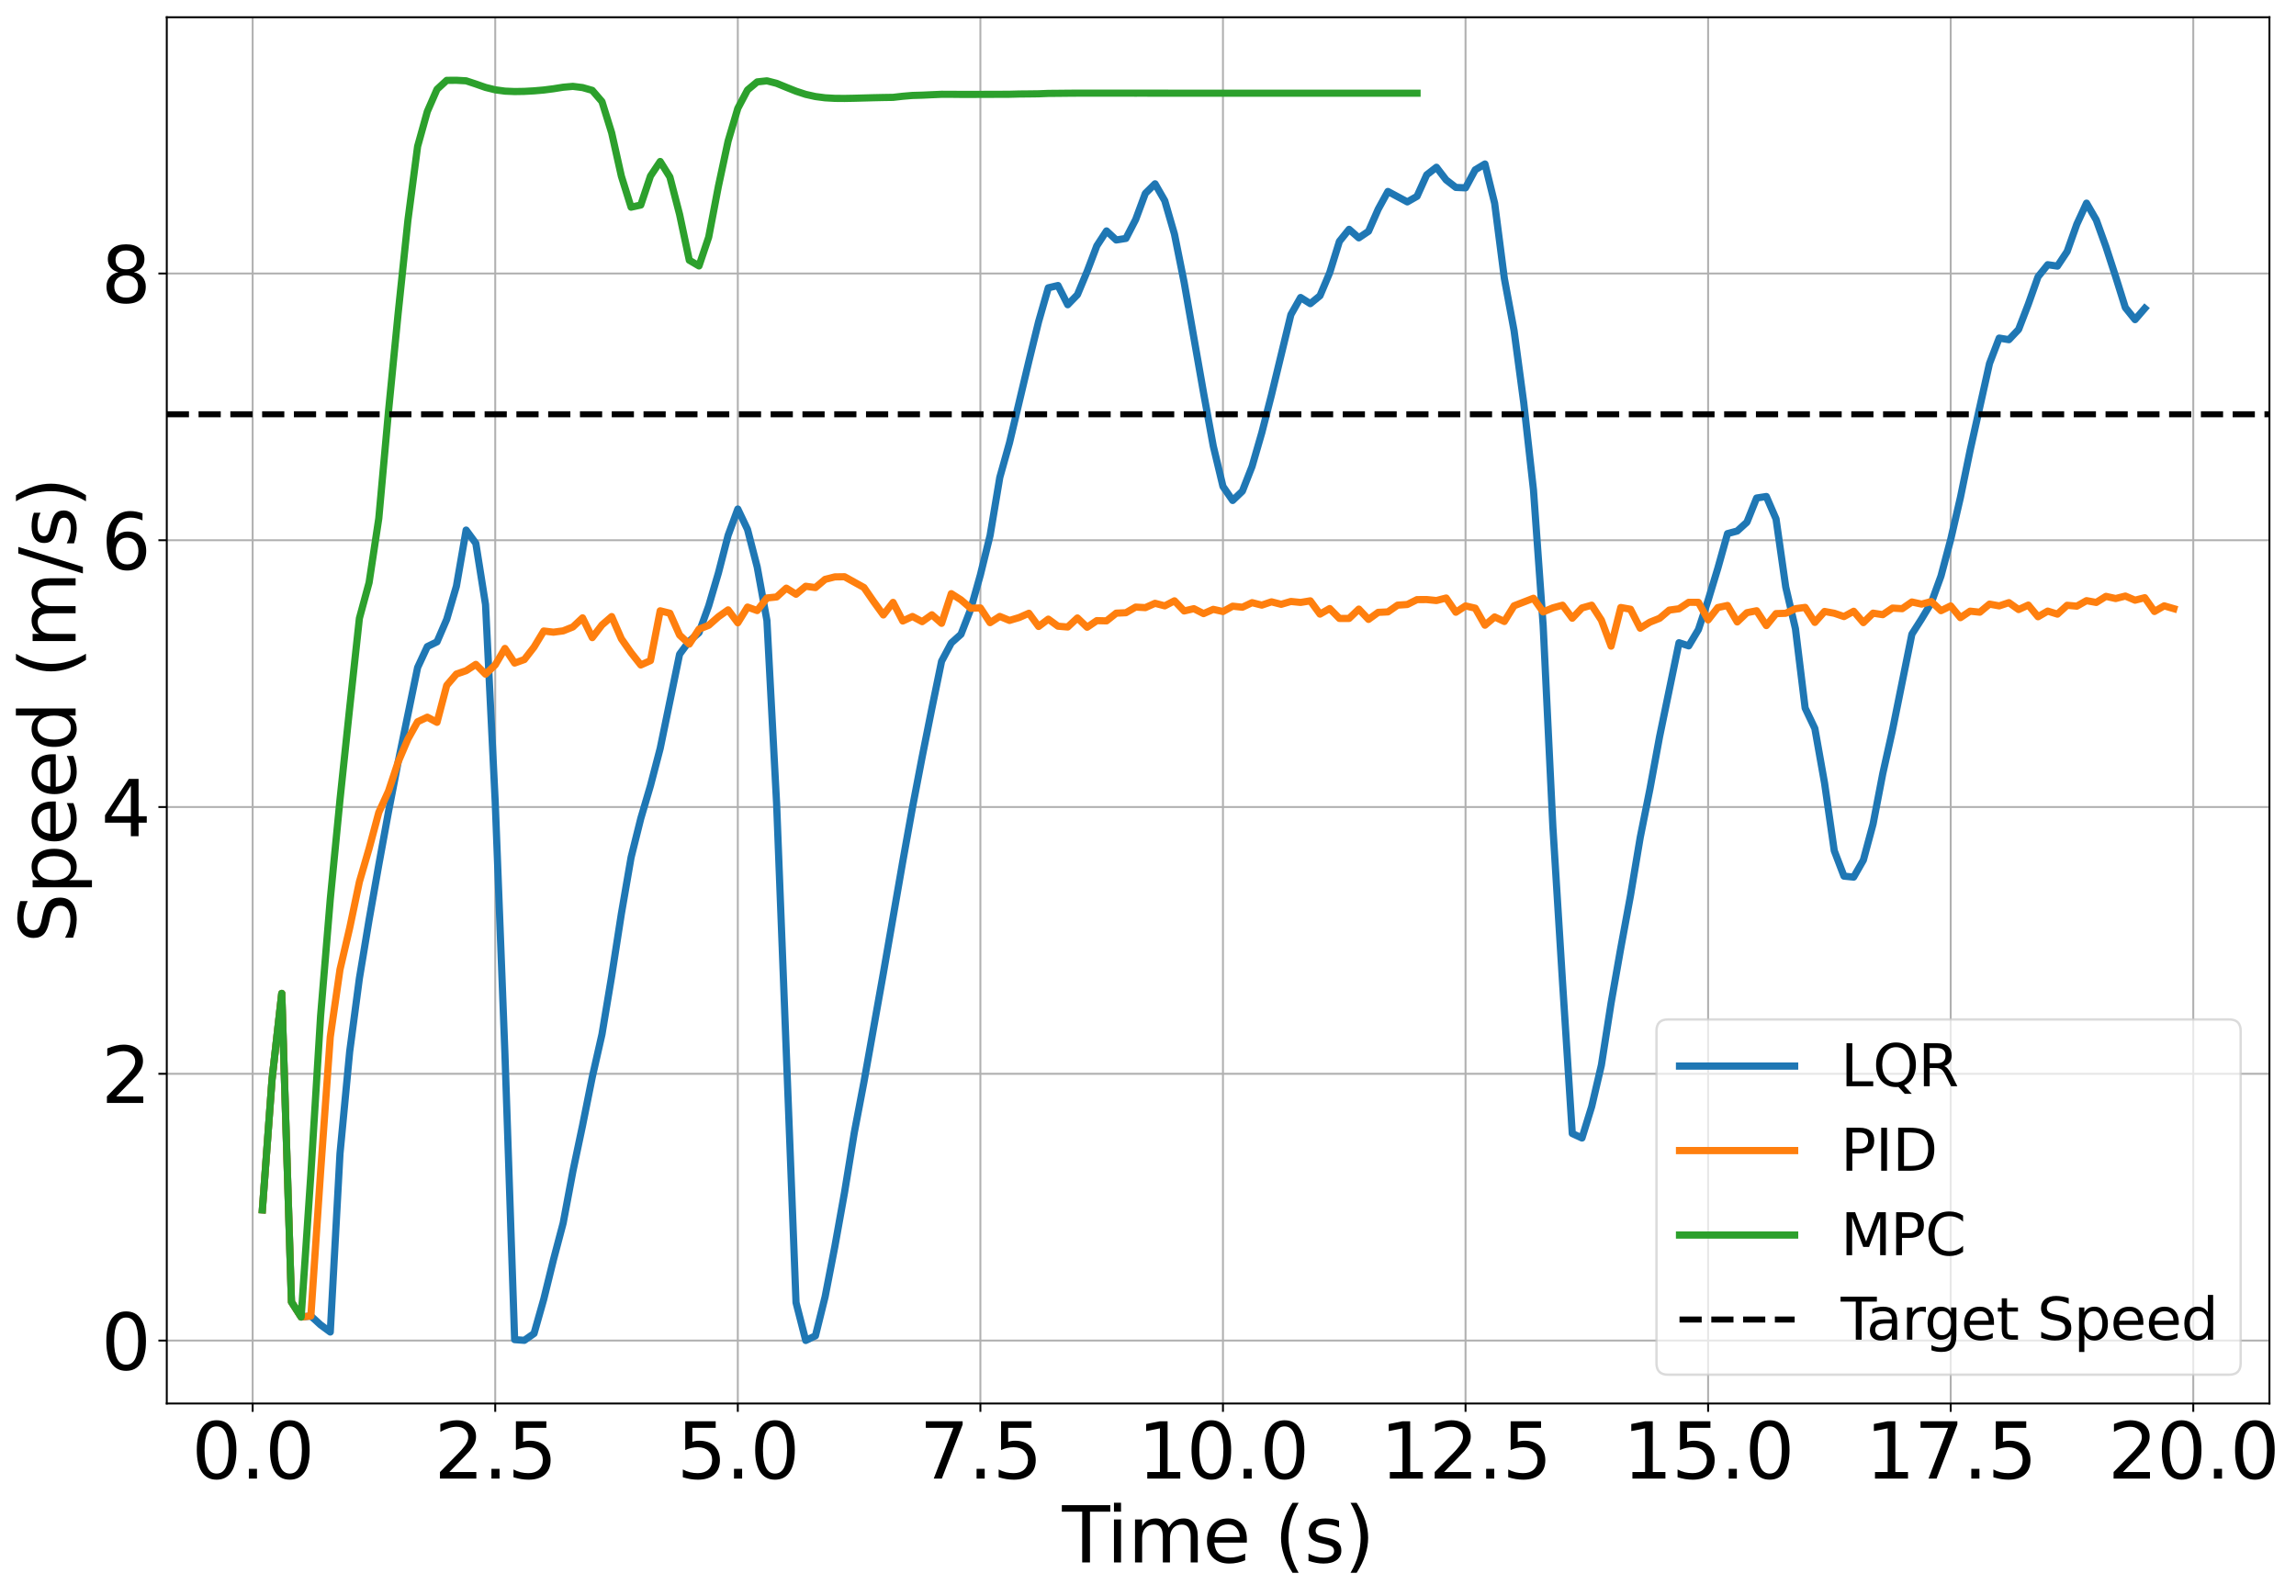 <?xml version="1.0" encoding="utf-8" standalone="no"?>
<!DOCTYPE svg PUBLIC "-//W3C//DTD SVG 1.1//EN"
  "http://www.w3.org/Graphics/SVG/1.1/DTD/svg11.dtd">
<svg xmlns:xlink="http://www.w3.org/1999/xlink" width="957.181pt" height="665.3pt" viewBox="0 0 957.181 665.3" xmlns="http://www.w3.org/2000/svg" version="1.1">
 <defs>
  <style type="text/css">*{stroke-linejoin: round; stroke-linecap: butt}</style>
 </defs>
 <g id="figure_1">
  <g id="patch_1">
   <path d="M 0 665.3 
L 957.181 665.3 
L 957.181 0 
L 0 0 
z
" style="fill: #ffffff"/>
  </g>
  <g id="axes_1">
   <g id="patch_2">
    <path d="M 69.53 585.16 
L 946.11 585.16 
L 946.11 7.2 
L 69.53 7.2 
z
" style="fill: #ffffff"/>
   </g>
   <g id="matplotlib.axis_1">
    <g id="xtick_1">
     <g id="line2d_1">
      <path d="M 105.329 585.16 
L 105.329 7.2 
" clip-path="url(#p2d5e1577a9)" style="fill: none; stroke: #b0b0b0; stroke-width: 0.8; stroke-linecap: square"/>
     </g>
     <g id="line2d_2">
      <defs>
       <path id="m36566affb9" d="M 0 0 
L 0 3.5 
" style="stroke: #000000; stroke-width: 0.8"/>
      </defs>
      <g>
       <use xlink:href="#m36566affb9" x="105.329" y="585.16" style="stroke: #000000; stroke-width: 0.8"/>
      </g>
     </g>
     <g id="text_1">
      <!-- 0.0 -->
      <g transform="translate(79.884 616.475) scale(0.32 -0.32)">
       <defs>
        <path id="DejaVuSans-30" d="M 2034 4250 
Q 1547 4250 1301 3770 
Q 1056 3291 1056 2328 
Q 1056 1369 1301 889 
Q 1547 409 2034 409 
Q 2525 409 2770 889 
Q 3016 1369 3016 2328 
Q 3016 3291 2770 3770 
Q 2525 4250 2034 4250 
z
M 2034 4750 
Q 2819 4750 3233 4129 
Q 3647 3509 3647 2328 
Q 3647 1150 3233 529 
Q 2819 -91 2034 -91 
Q 1250 -91 836 529 
Q 422 1150 422 2328 
Q 422 3509 836 4129 
Q 1250 4750 2034 4750 
z
" transform="scale(0.016)"/>
        <path id="DejaVuSans-2e" d="M 684 794 
L 1344 794 
L 1344 0 
L 684 0 
L 684 794 
z
" transform="scale(0.016)"/>
       </defs>
       <use xlink:href="#DejaVuSans-30"/>
       <use xlink:href="#DejaVuSans-2e" x="63.623"/>
       <use xlink:href="#DejaVuSans-30" x="95.41"/>
      </g>
     </g>
    </g>
    <g id="xtick_2">
     <g id="line2d_3">
      <path d="M 206.458 585.16 
L 206.458 7.2 
" clip-path="url(#p2d5e1577a9)" style="fill: none; stroke: #b0b0b0; stroke-width: 0.8; stroke-linecap: square"/>
     </g>
     <g id="line2d_4">
      <g>
       <use xlink:href="#m36566affb9" x="206.458" y="585.16" style="stroke: #000000; stroke-width: 0.8"/>
      </g>
     </g>
     <g id="text_2">
      <!-- 2.5 -->
      <g transform="translate(181.013 616.475) scale(0.32 -0.32)">
       <defs>
        <path id="DejaVuSans-32" d="M 1228 531 
L 3431 531 
L 3431 0 
L 469 0 
L 469 531 
Q 828 903 1448 1529 
Q 2069 2156 2228 2338 
Q 2531 2678 2651 2914 
Q 2772 3150 2772 3378 
Q 2772 3750 2511 3984 
Q 2250 4219 1831 4219 
Q 1534 4219 1204 4116 
Q 875 4013 500 3803 
L 500 4441 
Q 881 4594 1212 4672 
Q 1544 4750 1819 4750 
Q 2544 4750 2975 4387 
Q 3406 4025 3406 3419 
Q 3406 3131 3298 2873 
Q 3191 2616 2906 2266 
Q 2828 2175 2409 1742 
Q 1991 1309 1228 531 
z
" transform="scale(0.016)"/>
        <path id="DejaVuSans-35" d="M 691 4666 
L 3169 4666 
L 3169 4134 
L 1269 4134 
L 1269 2991 
Q 1406 3038 1543 3061 
Q 1681 3084 1819 3084 
Q 2600 3084 3056 2656 
Q 3513 2228 3513 1497 
Q 3513 744 3044 326 
Q 2575 -91 1722 -91 
Q 1428 -91 1123 -41 
Q 819 9 494 109 
L 494 744 
Q 775 591 1075 516 
Q 1375 441 1709 441 
Q 2250 441 2565 725 
Q 2881 1009 2881 1497 
Q 2881 1984 2565 2268 
Q 2250 2553 1709 2553 
Q 1456 2553 1204 2497 
Q 953 2441 691 2322 
L 691 4666 
z
" transform="scale(0.016)"/>
       </defs>
       <use xlink:href="#DejaVuSans-32"/>
       <use xlink:href="#DejaVuSans-2e" x="63.623"/>
       <use xlink:href="#DejaVuSans-35" x="95.41"/>
      </g>
     </g>
    </g>
    <g id="xtick_3">
     <g id="line2d_5">
      <path d="M 307.586 585.16 
L 307.586 7.2 
" clip-path="url(#p2d5e1577a9)" style="fill: none; stroke: #b0b0b0; stroke-width: 0.8; stroke-linecap: square"/>
     </g>
     <g id="line2d_6">
      <g>
       <use xlink:href="#m36566affb9" x="307.586" y="585.16" style="stroke: #000000; stroke-width: 0.8"/>
      </g>
     </g>
     <g id="text_3">
      <!-- 5.0 -->
      <g transform="translate(282.141 616.475) scale(0.32 -0.32)">
       <use xlink:href="#DejaVuSans-35"/>
       <use xlink:href="#DejaVuSans-2e" x="63.623"/>
       <use xlink:href="#DejaVuSans-30" x="95.41"/>
      </g>
     </g>
    </g>
    <g id="xtick_4">
     <g id="line2d_7">
      <path d="M 408.714 585.16 
L 408.714 7.2 
" clip-path="url(#p2d5e1577a9)" style="fill: none; stroke: #b0b0b0; stroke-width: 0.8; stroke-linecap: square"/>
     </g>
     <g id="line2d_8">
      <g>
       <use xlink:href="#m36566affb9" x="408.714" y="585.16" style="stroke: #000000; stroke-width: 0.8"/>
      </g>
     </g>
     <g id="text_4">
      <!-- 7.5 -->
      <g transform="translate(383.269 616.475) scale(0.32 -0.32)">
       <defs>
        <path id="DejaVuSans-37" d="M 525 4666 
L 3525 4666 
L 3525 4397 
L 1831 0 
L 1172 0 
L 2766 4134 
L 525 4134 
L 525 4666 
z
" transform="scale(0.016)"/>
       </defs>
       <use xlink:href="#DejaVuSans-37"/>
       <use xlink:href="#DejaVuSans-2e" x="63.623"/>
       <use xlink:href="#DejaVuSans-35" x="95.41"/>
      </g>
     </g>
    </g>
    <g id="xtick_5">
     <g id="line2d_9">
      <path d="M 509.843 585.16 
L 509.843 7.2 
" clip-path="url(#p2d5e1577a9)" style="fill: none; stroke: #b0b0b0; stroke-width: 0.8; stroke-linecap: square"/>
     </g>
     <g id="line2d_10">
      <g>
       <use xlink:href="#m36566affb9" x="509.843" y="585.16" style="stroke: #000000; stroke-width: 0.8"/>
      </g>
     </g>
     <g id="text_5">
      <!-- 10.0 -->
      <g transform="translate(474.218 616.475) scale(0.32 -0.32)">
       <defs>
        <path id="DejaVuSans-31" d="M 794 531 
L 1825 531 
L 1825 4091 
L 703 3866 
L 703 4441 
L 1819 4666 
L 2450 4666 
L 2450 531 
L 3481 531 
L 3481 0 
L 794 0 
L 794 531 
z
" transform="scale(0.016)"/>
       </defs>
       <use xlink:href="#DejaVuSans-31"/>
       <use xlink:href="#DejaVuSans-30" x="63.623"/>
       <use xlink:href="#DejaVuSans-2e" x="127.246"/>
       <use xlink:href="#DejaVuSans-30" x="159.033"/>
      </g>
     </g>
    </g>
    <g id="xtick_6">
     <g id="line2d_11">
      <path d="M 610.971 585.16 
L 610.971 7.2 
" clip-path="url(#p2d5e1577a9)" style="fill: none; stroke: #b0b0b0; stroke-width: 0.8; stroke-linecap: square"/>
     </g>
     <g id="line2d_12">
      <g>
       <use xlink:href="#m36566affb9" x="610.971" y="585.16" style="stroke: #000000; stroke-width: 0.8"/>
      </g>
     </g>
     <g id="text_6">
      <!-- 12.5 -->
      <g transform="translate(575.346 616.475) scale(0.32 -0.32)">
       <use xlink:href="#DejaVuSans-31"/>
       <use xlink:href="#DejaVuSans-32" x="63.623"/>
       <use xlink:href="#DejaVuSans-2e" x="127.246"/>
       <use xlink:href="#DejaVuSans-35" x="159.033"/>
      </g>
     </g>
    </g>
    <g id="xtick_7">
     <g id="line2d_13">
      <path d="M 712.099 585.16 
L 712.099 7.2 
" clip-path="url(#p2d5e1577a9)" style="fill: none; stroke: #b0b0b0; stroke-width: 0.8; stroke-linecap: square"/>
     </g>
     <g id="line2d_14">
      <g>
       <use xlink:href="#m36566affb9" x="712.099" y="585.16" style="stroke: #000000; stroke-width: 0.8"/>
      </g>
     </g>
     <g id="text_7">
      <!-- 15.0 -->
      <g transform="translate(676.474 616.475) scale(0.32 -0.32)">
       <use xlink:href="#DejaVuSans-31"/>
       <use xlink:href="#DejaVuSans-35" x="63.623"/>
       <use xlink:href="#DejaVuSans-2e" x="127.246"/>
       <use xlink:href="#DejaVuSans-30" x="159.033"/>
      </g>
     </g>
    </g>
    <g id="xtick_8">
     <g id="line2d_15">
      <path d="M 813.227 585.16 
L 813.227 7.2 
" clip-path="url(#p2d5e1577a9)" style="fill: none; stroke: #b0b0b0; stroke-width: 0.8; stroke-linecap: square"/>
     </g>
     <g id="line2d_16">
      <g>
       <use xlink:href="#m36566affb9" x="813.227" y="585.16" style="stroke: #000000; stroke-width: 0.8"/>
      </g>
     </g>
     <g id="text_8">
      <!-- 17.5 -->
      <g transform="translate(777.602 616.475) scale(0.32 -0.32)">
       <use xlink:href="#DejaVuSans-31"/>
       <use xlink:href="#DejaVuSans-37" x="63.623"/>
       <use xlink:href="#DejaVuSans-2e" x="127.246"/>
       <use xlink:href="#DejaVuSans-35" x="159.033"/>
      </g>
     </g>
    </g>
    <g id="xtick_9">
     <g id="line2d_17">
      <path d="M 914.356 585.16 
L 914.356 7.2 
" clip-path="url(#p2d5e1577a9)" style="fill: none; stroke: #b0b0b0; stroke-width: 0.8; stroke-linecap: square"/>
     </g>
     <g id="line2d_18">
      <g>
       <use xlink:href="#m36566affb9" x="914.356" y="585.16" style="stroke: #000000; stroke-width: 0.8"/>
      </g>
     </g>
     <g id="text_9">
      <!-- 20.0 -->
      <g transform="translate(878.731 616.475) scale(0.32 -0.32)">
       <use xlink:href="#DejaVuSans-32"/>
       <use xlink:href="#DejaVuSans-30" x="63.623"/>
       <use xlink:href="#DejaVuSans-2e" x="127.246"/>
       <use xlink:href="#DejaVuSans-30" x="159.033"/>
      </g>
     </g>
    </g>
    <g id="text_10">
     <!-- Time (s) -->
     <g transform="translate(442.767 651.445) scale(0.32 -0.32)">
      <defs>
       <path id="DejaVuSans-54" d="M -19 4666 
L 3928 4666 
L 3928 4134 
L 2272 4134 
L 2272 0 
L 1638 0 
L 1638 4134 
L -19 4134 
L -19 4666 
z
" transform="scale(0.016)"/>
       <path id="DejaVuSans-69" d="M 603 3500 
L 1178 3500 
L 1178 0 
L 603 0 
L 603 3500 
z
M 603 4863 
L 1178 4863 
L 1178 4134 
L 603 4134 
L 603 4863 
z
" transform="scale(0.016)"/>
       <path id="DejaVuSans-6d" d="M 3328 2828 
Q 3544 3216 3844 3400 
Q 4144 3584 4550 3584 
Q 5097 3584 5394 3201 
Q 5691 2819 5691 2113 
L 5691 0 
L 5113 0 
L 5113 2094 
Q 5113 2597 4934 2840 
Q 4756 3084 4391 3084 
Q 3944 3084 3684 2787 
Q 3425 2491 3425 1978 
L 3425 0 
L 2847 0 
L 2847 2094 
Q 2847 2600 2669 2842 
Q 2491 3084 2119 3084 
Q 1678 3084 1418 2786 
Q 1159 2488 1159 1978 
L 1159 0 
L 581 0 
L 581 3500 
L 1159 3500 
L 1159 2956 
Q 1356 3278 1631 3431 
Q 1906 3584 2284 3584 
Q 2666 3584 2933 3390 
Q 3200 3197 3328 2828 
z
" transform="scale(0.016)"/>
       <path id="DejaVuSans-65" d="M 3597 1894 
L 3597 1613 
L 953 1613 
Q 991 1019 1311 708 
Q 1631 397 2203 397 
Q 2534 397 2845 478 
Q 3156 559 3463 722 
L 3463 178 
Q 3153 47 2828 -22 
Q 2503 -91 2169 -91 
Q 1331 -91 842 396 
Q 353 884 353 1716 
Q 353 2575 817 3079 
Q 1281 3584 2069 3584 
Q 2775 3584 3186 3129 
Q 3597 2675 3597 1894 
z
M 3022 2063 
Q 3016 2534 2758 2815 
Q 2500 3097 2075 3097 
Q 1594 3097 1305 2825 
Q 1016 2553 972 2059 
L 3022 2063 
z
" transform="scale(0.016)"/>
       <path id="DejaVuSans-20" transform="scale(0.016)"/>
       <path id="DejaVuSans-28" d="M 1984 4856 
Q 1566 4138 1362 3434 
Q 1159 2731 1159 2009 
Q 1159 1288 1364 580 
Q 1569 -128 1984 -844 
L 1484 -844 
Q 1016 -109 783 600 
Q 550 1309 550 2009 
Q 550 2706 781 3412 
Q 1013 4119 1484 4856 
L 1984 4856 
z
" transform="scale(0.016)"/>
       <path id="DejaVuSans-73" d="M 2834 3397 
L 2834 2853 
Q 2591 2978 2328 3040 
Q 2066 3103 1784 3103 
Q 1356 3103 1142 2972 
Q 928 2841 928 2578 
Q 928 2378 1081 2264 
Q 1234 2150 1697 2047 
L 1894 2003 
Q 2506 1872 2764 1633 
Q 3022 1394 3022 966 
Q 3022 478 2636 193 
Q 2250 -91 1575 -91 
Q 1294 -91 989 -36 
Q 684 19 347 128 
L 347 722 
Q 666 556 975 473 
Q 1284 391 1588 391 
Q 1994 391 2212 530 
Q 2431 669 2431 922 
Q 2431 1156 2273 1281 
Q 2116 1406 1581 1522 
L 1381 1569 
Q 847 1681 609 1914 
Q 372 2147 372 2553 
Q 372 3047 722 3315 
Q 1072 3584 1716 3584 
Q 2034 3584 2315 3537 
Q 2597 3491 2834 3397 
z
" transform="scale(0.016)"/>
       <path id="DejaVuSans-29" d="M 513 4856 
L 1013 4856 
Q 1481 4119 1714 3412 
Q 1947 2706 1947 2009 
Q 1947 1309 1714 600 
Q 1481 -109 1013 -844 
L 513 -844 
Q 928 -128 1133 580 
Q 1338 1288 1338 2009 
Q 1338 2731 1133 3434 
Q 928 4138 513 4856 
z
" transform="scale(0.016)"/>
      </defs>
      <use xlink:href="#DejaVuSans-54"/>
      <use xlink:href="#DejaVuSans-69" x="57.959"/>
      <use xlink:href="#DejaVuSans-6d" x="85.742"/>
      <use xlink:href="#DejaVuSans-65" x="183.154"/>
      <use xlink:href="#DejaVuSans-20" x="244.678"/>
      <use xlink:href="#DejaVuSans-28" x="276.465"/>
      <use xlink:href="#DejaVuSans-73" x="315.479"/>
      <use xlink:href="#DejaVuSans-29" x="367.578"/>
     </g>
    </g>
   </g>
   <g id="matplotlib.axis_2">
    <g id="ytick_1">
     <g id="line2d_19">
      <path d="M 69.53 558.933 
L 946.11 558.933 
" clip-path="url(#p2d5e1577a9)" style="fill: none; stroke: #b0b0b0; stroke-width: 0.8; stroke-linecap: square"/>
     </g>
     <g id="line2d_20">
      <defs>
       <path id="m712781b4de" d="M 0 0 
L -3.5 0 
" style="stroke: #000000; stroke-width: 0.8"/>
      </defs>
      <g>
       <use xlink:href="#m712781b4de" x="69.53" y="558.933" style="stroke: #000000; stroke-width: 0.8"/>
      </g>
     </g>
     <g id="text_11">
      <!-- 0 -->
      <g transform="translate(42.17 571.091) scale(0.32 -0.32)">
       <use xlink:href="#DejaVuSans-30"/>
      </g>
     </g>
    </g>
    <g id="ytick_2">
     <g id="line2d_21">
      <path d="M 69.53 447.706 
L 946.11 447.706 
" clip-path="url(#p2d5e1577a9)" style="fill: none; stroke: #b0b0b0; stroke-width: 0.8; stroke-linecap: square"/>
     </g>
     <g id="line2d_22">
      <g>
       <use xlink:href="#m712781b4de" x="69.53" y="447.706" style="stroke: #000000; stroke-width: 0.8"/>
      </g>
     </g>
     <g id="text_12">
      <!-- 2 -->
      <g transform="translate(42.17 459.864) scale(0.32 -0.32)">
       <use xlink:href="#DejaVuSans-32"/>
      </g>
     </g>
    </g>
    <g id="ytick_3">
     <g id="line2d_23">
      <path d="M 69.53 336.479 
L 946.11 336.479 
" clip-path="url(#p2d5e1577a9)" style="fill: none; stroke: #b0b0b0; stroke-width: 0.8; stroke-linecap: square"/>
     </g>
     <g id="line2d_24">
      <g>
       <use xlink:href="#m712781b4de" x="69.53" y="336.479" style="stroke: #000000; stroke-width: 0.8"/>
      </g>
     </g>
     <g id="text_13">
      <!-- 4 -->
      <g transform="translate(42.17 348.637) scale(0.32 -0.32)">
       <defs>
        <path id="DejaVuSans-34" d="M 2419 4116 
L 825 1625 
L 2419 1625 
L 2419 4116 
z
M 2253 4666 
L 3047 4666 
L 3047 1625 
L 3713 1625 
L 3713 1100 
L 3047 1100 
L 3047 0 
L 2419 0 
L 2419 1100 
L 313 1100 
L 313 1709 
L 2253 4666 
z
" transform="scale(0.016)"/>
       </defs>
       <use xlink:href="#DejaVuSans-34"/>
      </g>
     </g>
    </g>
    <g id="ytick_4">
     <g id="line2d_25">
      <path d="M 69.53 225.252 
L 946.11 225.252 
" clip-path="url(#p2d5e1577a9)" style="fill: none; stroke: #b0b0b0; stroke-width: 0.8; stroke-linecap: square"/>
     </g>
     <g id="line2d_26">
      <g>
       <use xlink:href="#m712781b4de" x="69.53" y="225.252" style="stroke: #000000; stroke-width: 0.8"/>
      </g>
     </g>
     <g id="text_14">
      <!-- 6 -->
      <g transform="translate(42.17 237.41) scale(0.32 -0.32)">
       <defs>
        <path id="DejaVuSans-36" d="M 2113 2584 
Q 1688 2584 1439 2293 
Q 1191 2003 1191 1497 
Q 1191 994 1439 701 
Q 1688 409 2113 409 
Q 2538 409 2786 701 
Q 3034 994 3034 1497 
Q 3034 2003 2786 2293 
Q 2538 2584 2113 2584 
z
M 3366 4563 
L 3366 3988 
Q 3128 4100 2886 4159 
Q 2644 4219 2406 4219 
Q 1781 4219 1451 3797 
Q 1122 3375 1075 2522 
Q 1259 2794 1537 2939 
Q 1816 3084 2150 3084 
Q 2853 3084 3261 2657 
Q 3669 2231 3669 1497 
Q 3669 778 3244 343 
Q 2819 -91 2113 -91 
Q 1303 -91 875 529 
Q 447 1150 447 2328 
Q 447 3434 972 4092 
Q 1497 4750 2381 4750 
Q 2619 4750 2861 4703 
Q 3103 4656 3366 4563 
z
" transform="scale(0.016)"/>
       </defs>
       <use xlink:href="#DejaVuSans-36"/>
      </g>
     </g>
    </g>
    <g id="ytick_5">
     <g id="line2d_27">
      <path d="M 69.53 114.025 
L 946.11 114.025 
" clip-path="url(#p2d5e1577a9)" style="fill: none; stroke: #b0b0b0; stroke-width: 0.8; stroke-linecap: square"/>
     </g>
     <g id="line2d_28">
      <g>
       <use xlink:href="#m712781b4de" x="69.53" y="114.025" style="stroke: #000000; stroke-width: 0.8"/>
      </g>
     </g>
     <g id="text_15">
      <!-- 8 -->
      <g transform="translate(42.17 126.183) scale(0.32 -0.32)">
       <defs>
        <path id="DejaVuSans-38" d="M 2034 2216 
Q 1584 2216 1326 1975 
Q 1069 1734 1069 1313 
Q 1069 891 1326 650 
Q 1584 409 2034 409 
Q 2484 409 2743 651 
Q 3003 894 3003 1313 
Q 3003 1734 2745 1975 
Q 2488 2216 2034 2216 
z
M 1403 2484 
Q 997 2584 770 2862 
Q 544 3141 544 3541 
Q 544 4100 942 4425 
Q 1341 4750 2034 4750 
Q 2731 4750 3128 4425 
Q 3525 4100 3525 3541 
Q 3525 3141 3298 2862 
Q 3072 2584 2669 2484 
Q 3125 2378 3379 2068 
Q 3634 1759 3634 1313 
Q 3634 634 3220 271 
Q 2806 -91 2034 -91 
Q 1263 -91 848 271 
Q 434 634 434 1313 
Q 434 1759 690 2068 
Q 947 2378 1403 2484 
z
M 1172 3481 
Q 1172 3119 1398 2916 
Q 1625 2713 2034 2713 
Q 2441 2713 2670 2916 
Q 2900 3119 2900 3481 
Q 2900 3844 2670 4047 
Q 2441 4250 2034 4250 
Q 1625 4250 1398 4047 
Q 1172 3844 1172 3481 
z
" transform="scale(0.016)"/>
       </defs>
       <use xlink:href="#DejaVuSans-38"/>
      </g>
     </g>
    </g>
    <g id="text_16">
     <!-- Speed (m/s) -->
     <g transform="translate(31.515 393.223) rotate(-90) scale(0.32 -0.32)">
      <defs>
       <path id="DejaVuSans-53" d="M 3425 4513 
L 3425 3897 
Q 3066 4069 2747 4153 
Q 2428 4238 2131 4238 
Q 1616 4238 1336 4038 
Q 1056 3838 1056 3469 
Q 1056 3159 1242 3001 
Q 1428 2844 1947 2747 
L 2328 2669 
Q 3034 2534 3370 2195 
Q 3706 1856 3706 1288 
Q 3706 609 3251 259 
Q 2797 -91 1919 -91 
Q 1588 -91 1214 -16 
Q 841 59 441 206 
L 441 856 
Q 825 641 1194 531 
Q 1563 422 1919 422 
Q 2459 422 2753 634 
Q 3047 847 3047 1241 
Q 3047 1584 2836 1778 
Q 2625 1972 2144 2069 
L 1759 2144 
Q 1053 2284 737 2584 
Q 422 2884 422 3419 
Q 422 4038 858 4394 
Q 1294 4750 2059 4750 
Q 2388 4750 2728 4690 
Q 3069 4631 3425 4513 
z
" transform="scale(0.016)"/>
       <path id="DejaVuSans-70" d="M 1159 525 
L 1159 -1331 
L 581 -1331 
L 581 3500 
L 1159 3500 
L 1159 2969 
Q 1341 3281 1617 3432 
Q 1894 3584 2278 3584 
Q 2916 3584 3314 3078 
Q 3713 2572 3713 1747 
Q 3713 922 3314 415 
Q 2916 -91 2278 -91 
Q 1894 -91 1617 61 
Q 1341 213 1159 525 
z
M 3116 1747 
Q 3116 2381 2855 2742 
Q 2594 3103 2138 3103 
Q 1681 3103 1420 2742 
Q 1159 2381 1159 1747 
Q 1159 1113 1420 752 
Q 1681 391 2138 391 
Q 2594 391 2855 752 
Q 3116 1113 3116 1747 
z
" transform="scale(0.016)"/>
       <path id="DejaVuSans-64" d="M 2906 2969 
L 2906 4863 
L 3481 4863 
L 3481 0 
L 2906 0 
L 2906 525 
Q 2725 213 2448 61 
Q 2172 -91 1784 -91 
Q 1150 -91 751 415 
Q 353 922 353 1747 
Q 353 2572 751 3078 
Q 1150 3584 1784 3584 
Q 2172 3584 2448 3432 
Q 2725 3281 2906 2969 
z
M 947 1747 
Q 947 1113 1208 752 
Q 1469 391 1925 391 
Q 2381 391 2643 752 
Q 2906 1113 2906 1747 
Q 2906 2381 2643 2742 
Q 2381 3103 1925 3103 
Q 1469 3103 1208 2742 
Q 947 2381 947 1747 
z
" transform="scale(0.016)"/>
       <path id="DejaVuSans-2f" d="M 1625 4666 
L 2156 4666 
L 531 -594 
L 0 -594 
L 1625 4666 
z
" transform="scale(0.016)"/>
      </defs>
      <use xlink:href="#DejaVuSans-53"/>
      <use xlink:href="#DejaVuSans-70" x="63.477"/>
      <use xlink:href="#DejaVuSans-65" x="126.953"/>
      <use xlink:href="#DejaVuSans-65" x="188.477"/>
      <use xlink:href="#DejaVuSans-64" x="250"/>
      <use xlink:href="#DejaVuSans-20" x="313.477"/>
      <use xlink:href="#DejaVuSans-28" x="345.264"/>
      <use xlink:href="#DejaVuSans-6d" x="384.277"/>
      <use xlink:href="#DejaVuSans-2f" x="481.689"/>
      <use xlink:href="#DejaVuSans-73" x="515.381"/>
      <use xlink:href="#DejaVuSans-29" x="567.48"/>
     </g>
    </g>
   </g>
   <g id="line2d_29">
    <path d="M 109.375 504.432 
L 113.42 449.931 
L 117.465 414.184 
L 121.51 542.815 
L 125.555 549.12 
L 129.6 548.685 
L 133.645 552.386 
L 137.69 555.369 
L 141.736 481.027 
L 145.781 438.431 
L 149.826 407.917 
L 153.871 383.509 
L 157.916 360.577 
L 161.961 338.419 
L 166.006 317.61 
L 174.097 278.317 
L 178.142 269.594 
L 182.187 267.609 
L 186.232 258.215 
L 190.277 244.384 
L 194.322 221.005 
L 198.367 226.525 
L 202.413 252.042 
L 206.458 334.503 
L 210.503 439.447 
L 214.548 558.539 
L 218.593 558.832 
L 222.638 555.989 
L 226.683 541.699 
L 230.728 525.252 
L 234.774 509.964 
L 238.819 488.418 
L 242.864 469.231 
L 246.909 449.073 
L 250.954 431.253 
L 254.999 406.946 
L 259.044 380.95 
L 263.09 357.484 
L 267.135 341.27 
L 271.18 327.535 
L 275.225 312.044 
L 283.315 272.766 
L 287.36 267.32 
L 291.405 263.781 
L 295.451 252.613 
L 299.496 238.898 
L 303.541 223.218 
L 307.586 212.233 
L 311.631 220.745 
L 315.676 236.431 
L 319.721 258.709 
L 323.767 335.176 
L 331.857 543.067 
L 335.902 558.889 
L 339.947 556.96 
L 343.992 540.617 
L 348.037 519.723 
L 352.082 497.146 
L 356.128 472.301 
L 360.173 451.126 
L 368.263 405.749 
L 376.353 359.19 
L 380.398 336.683 
L 384.443 315.576 
L 388.489 295.345 
L 392.534 275.705 
L 396.579 268.079 
L 400.624 264.465 
L 404.669 254.016 
L 408.714 239.669 
L 412.759 223.239 
L 416.805 199.055 
L 420.85 184.608 
L 428.94 150.548 
L 432.985 134.091 
L 437.03 119.995 
L 441.075 119.042 
L 445.12 127.056 
L 449.166 122.88 
L 453.211 113.166 
L 457.256 102.495 
L 461.301 96.285 
L 465.346 100.059 
L 469.391 99.406 
L 473.436 91.558 
L 477.482 80.637 
L 481.527 76.634 
L 485.572 83.673 
L 489.617 97.614 
L 493.662 117.755 
L 501.752 163.798 
L 505.797 185.951 
L 509.843 202.82 
L 513.888 208.662 
L 517.933 204.793 
L 521.978 194.449 
L 526.023 180.456 
L 530.068 164.649 
L 538.158 131.201 
L 542.204 124.041 
L 546.249 126.605 
L 550.294 123.3 
L 554.339 113.696 
L 558.384 100.636 
L 562.429 95.615 
L 566.474 99.169 
L 570.52 96.437 
L 574.565 87.21 
L 578.61 79.827 
L 586.7 84.176 
L 590.745 81.856 
L 594.79 72.886 
L 598.835 69.733 
L 602.881 75.012 
L 606.926 78.142 
L 610.971 78.312 
L 615.016 70.799 
L 619.061 68.371 
L 623.106 84.757 
L 627.151 116.1 
L 631.197 137.82 
L 635.242 168.001 
L 639.287 204.278 
L 643.332 260.851 
L 647.377 344.714 
L 651.422 409.764 
L 655.467 472.614 
L 659.512 474.482 
L 663.558 461.362 
L 667.603 444.101 
L 671.648 418.188 
L 675.693 395.249 
L 679.738 373.388 
L 683.783 349.226 
L 687.828 329.008 
L 691.873 307.09 
L 699.964 267.976 
L 704.009 269.289 
L 708.054 262.504 
L 712.099 250.255 
L 716.144 236.944 
L 720.189 222.483 
L 724.235 221.398 
L 728.28 217.726 
L 732.325 207.637 
L 736.37 207.01 
L 740.415 216.375 
L 744.46 244.775 
L 748.505 262.155 
L 752.55 295.221 
L 756.596 303.737 
L 760.641 326.499 
L 764.686 354.692 
L 768.731 365.293 
L 772.776 365.7 
L 776.821 358.6 
L 780.866 343.567 
L 784.912 322.537 
L 788.957 304.449 
L 797.047 264.409 
L 801.092 258.053 
L 805.137 251.317 
L 809.182 240.169 
L 813.227 224.926 
L 817.273 207.45 
L 821.318 187.794 
L 829.408 151.536 
L 833.453 140.962 
L 837.498 141.625 
L 841.543 137.342 
L 845.588 126.813 
L 849.634 115.403 
L 853.679 110.363 
L 857.724 110.955 
L 861.769 104.869 
L 865.814 93.473 
L 869.859 84.697 
L 873.904 91.696 
L 877.95 102.893 
L 881.995 115.345 
L 886.04 128.255 
L 890.085 133.266 
L 894.13 128.58 
L 894.13 128.58 
" clip-path="url(#p2d5e1577a9)" style="fill: none; stroke: #1f77b4; stroke-width: 3; stroke-linecap: square"/>
   </g>
   <g id="line2d_30">
    <path d="M 109.375 504.432 
L 113.42 449.931 
L 117.465 414.193 
L 121.51 542.814 
L 125.555 549.119 
L 129.6 548.686 
L 133.645 488.719 
L 137.69 432.297 
L 141.736 404.235 
L 145.781 386.899 
L 149.826 367.666 
L 153.871 353.778 
L 157.916 338.741 
L 161.961 329.854 
L 166.006 317.652 
L 170.052 308.152 
L 174.097 300.925 
L 178.142 299.018 
L 182.187 301.167 
L 186.232 285.761 
L 190.277 281.032 
L 194.322 279.644 
L 198.367 277.007 
L 202.413 281.091 
L 206.458 277.226 
L 210.503 270.351 
L 214.548 276.455 
L 218.593 274.994 
L 222.638 269.78 
L 226.683 263.091 
L 230.728 263.575 
L 234.774 263.034 
L 238.819 261.411 
L 242.864 257.605 
L 246.909 265.849 
L 250.954 260.572 
L 254.999 257.068 
L 259.044 266.335 
L 263.09 272.134 
L 267.135 277.253 
L 271.18 275.433 
L 275.225 254.665 
L 279.27 255.683 
L 283.315 264.781 
L 287.36 268.544 
L 291.405 262.321 
L 295.451 260.712 
L 299.496 257.149 
L 303.541 254.279 
L 307.586 259.673 
L 311.631 253.111 
L 315.676 254.568 
L 319.721 249.312 
L 323.767 248.894 
L 327.812 245.219 
L 331.857 247.76 
L 335.902 244.434 
L 339.947 244.982 
L 343.992 241.555 
L 348.037 240.525 
L 352.082 240.467 
L 360.173 244.958 
L 364.218 250.813 
L 368.263 256.394 
L 372.308 251.157 
L 376.353 258.92 
L 380.398 257.033 
L 384.443 259.191 
L 388.489 256.321 
L 392.534 259.887 
L 396.579 247.525 
L 400.624 250.109 
L 404.669 253.598 
L 408.714 253.466 
L 412.759 259.608 
L 416.805 257.012 
L 420.85 258.679 
L 424.895 257.473 
L 428.94 255.685 
L 432.985 261.197 
L 437.03 258.143 
L 441.075 261.086 
L 445.12 261.422 
L 449.166 257.654 
L 453.211 261.52 
L 457.256 258.764 
L 461.301 258.866 
L 465.346 255.648 
L 469.391 255.464 
L 473.436 253.116 
L 477.482 253.342 
L 481.527 251.541 
L 485.572 252.604 
L 489.617 250.507 
L 493.662 254.736 
L 497.707 253.784 
L 501.752 255.84 
L 505.797 254.061 
L 509.843 254.97 
L 513.888 252.743 
L 517.933 253.175 
L 521.978 251.27 
L 526.023 252.299 
L 530.068 250.928 
L 534.113 251.962 
L 538.158 250.772 
L 542.204 251.177 
L 546.249 250.512 
L 550.294 256.043 
L 554.339 253.728 
L 558.384 257.846 
L 562.429 257.847 
L 566.474 253.958 
L 570.52 258.244 
L 574.565 255.312 
L 578.61 255.123 
L 582.655 252.308 
L 586.7 252.034 
L 590.745 250.004 
L 594.79 249.977 
L 598.835 250.388 
L 602.881 249.332 
L 606.926 255.263 
L 610.971 252.632 
L 615.016 253.569 
L 619.061 260.674 
L 623.106 257.224 
L 627.151 259.116 
L 631.197 252.577 
L 639.287 249.438 
L 643.332 255.141 
L 647.377 253.434 
L 651.422 252.336 
L 655.467 257.766 
L 659.512 253.469 
L 663.558 252.329 
L 667.603 258.554 
L 671.648 269.403 
L 675.693 253.288 
L 679.738 254.015 
L 683.783 261.92 
L 687.828 259.404 
L 691.873 257.79 
L 695.919 254.367 
L 699.964 253.823 
L 704.009 251.124 
L 708.054 251.137 
L 712.099 258.463 
L 716.144 253.312 
L 720.189 252.445 
L 724.235 259.314 
L 728.28 255.45 
L 732.325 254.644 
L 736.37 260.824 
L 740.415 255.833 
L 744.46 255.7 
L 748.505 253.789 
L 752.55 253.244 
L 756.596 259.501 
L 760.641 254.941 
L 764.686 255.687 
L 768.731 257.067 
L 772.776 254.861 
L 776.821 259.593 
L 780.866 255.649 
L 784.912 256.278 
L 788.957 253.528 
L 793.002 253.781 
L 797.047 250.99 
L 801.092 251.88 
L 805.137 250.809 
L 809.182 254.607 
L 813.227 252.636 
L 817.273 257.528 
L 821.318 254.818 
L 825.363 255.248 
L 829.408 251.881 
L 833.453 252.615 
L 837.498 251.265 
L 841.543 254.143 
L 845.588 252.278 
L 849.634 257.145 
L 853.679 254.787 
L 857.724 256.056 
L 861.769 252.367 
L 865.814 252.729 
L 869.859 250.433 
L 873.904 251.185 
L 877.95 248.646 
L 881.995 249.549 
L 886.04 248.523 
L 890.085 250.246 
L 894.13 249.207 
L 898.175 254.944 
L 902.22 252.598 
L 906.265 253.785 
L 906.265 253.785 
" clip-path="url(#p2d5e1577a9)" style="fill: none; stroke: #ff7f0e; stroke-width: 3; stroke-linecap: square"/>
   </g>
   <g id="line2d_31">
    <path d="M 109.375 504.432 
L 113.42 449.931 
L 117.465 414.189 
L 121.51 542.816 
L 125.555 549.119 
L 129.6 489.446 
L 133.645 423.677 
L 137.69 374.865 
L 141.736 333.435 
L 145.781 295.085 
L 149.826 257.803 
L 153.871 242.901 
L 157.916 216.143 
L 161.961 171.485 
L 166.006 130.404 
L 170.052 91.871 
L 174.097 61.038 
L 178.142 46.502 
L 182.187 37.241 
L 186.232 33.506 
L 190.277 33.471 
L 194.322 33.697 
L 198.367 35.032 
L 202.413 36.451 
L 206.458 37.445 
L 210.503 37.996 
L 214.548 38.167 
L 218.593 38.101 
L 222.638 37.878 
L 226.683 37.528 
L 230.728 37.012 
L 234.774 36.367 
L 238.819 36.011 
L 242.864 36.512 
L 246.909 37.673 
L 250.954 42.359 
L 254.999 55.395 
L 259.044 73.464 
L 263.09 86.382 
L 267.135 85.483 
L 271.18 73.39 
L 275.225 67.332 
L 279.27 73.798 
L 283.315 89.411 
L 287.36 108.505 
L 291.405 110.881 
L 295.451 98.845 
L 299.496 77.663 
L 303.541 58.827 
L 307.586 45.179 
L 311.631 37.519 
L 315.676 34.147 
L 319.721 33.703 
L 323.767 34.744 
L 327.812 36.404 
L 331.857 38.026 
L 335.902 39.35 
L 339.947 40.253 
L 343.992 40.779 
L 348.037 41.006 
L 352.082 41.039 
L 356.128 40.964 
L 360.173 40.853 
L 364.218 40.742 
L 368.263 40.655 
L 372.308 40.593 
L 376.353 40.132 
L 380.398 39.792 
L 384.443 39.68 
L 388.489 39.491 
L 392.534 39.314 
L 396.579 39.317 
L 400.624 39.36 
L 404.669 39.362 
L 408.714 39.346 
L 412.759 39.331 
L 416.805 39.321 
L 420.85 39.301 
L 424.895 39.193 
L 428.94 39.159 
L 432.985 39.108 
L 437.03 38.942 
L 441.075 38.909 
L 445.12 38.868 
L 449.166 38.838 
L 453.211 38.835 
L 457.256 38.835 
L 461.301 38.833 
L 465.346 38.833 
L 469.391 38.84 
L 473.436 38.842 
L 477.482 38.841 
L 481.527 38.847 
L 485.572 38.854 
L 489.617 38.858 
L 493.662 38.859 
L 497.707 38.864 
L 501.752 38.864 
L 505.797 38.864 
L 509.843 38.863 
L 513.888 38.862 
L 517.933 38.863 
L 521.978 38.862 
L 526.023 38.862 
L 530.068 38.862 
L 534.113 38.862 
L 538.158 38.862 
L 542.204 38.863 
L 546.249 38.862 
L 550.294 38.861 
L 554.339 38.861 
L 558.384 38.861 
L 562.429 38.86 
L 566.474 38.86 
L 570.52 38.86 
L 574.565 38.86 
L 578.61 38.86 
L 582.655 38.86 
L 586.7 38.861 
L 590.745 38.861 
" clip-path="url(#p2d5e1577a9)" style="fill: none; stroke: #2ca02c; stroke-width: 3; stroke-linecap: square"/>
   </g>
   <g id="line2d_32">
    <path d="M 69.53 172.728 
L 946.11 172.728 
" clip-path="url(#p2d5e1577a9)" style="fill: none; stroke-dasharray: 9.25,4; stroke-dashoffset: 0; stroke: #000000; stroke-width: 2.5"/>
   </g>
   <g id="patch_3">
    <path d="M 69.53 585.16 
L 69.53 7.2 
" style="fill: none; stroke: #000000; stroke-width: 0.8; stroke-linejoin: miter; stroke-linecap: square"/>
   </g>
   <g id="patch_4">
    <path d="M 946.11 585.16 
L 946.11 7.2 
" style="fill: none; stroke: #000000; stroke-width: 0.8; stroke-linejoin: miter; stroke-linecap: square"/>
   </g>
   <g id="patch_5">
    <path d="M 69.53 585.16 
L 946.11 585.16 
" style="fill: none; stroke: #000000; stroke-width: 0.8; stroke-linejoin: miter; stroke-linecap: square"/>
   </g>
   <g id="patch_6">
    <path d="M 69.53 7.2 
L 946.11 7.2 
" style="fill: none; stroke: #000000; stroke-width: 0.8; stroke-linejoin: miter; stroke-linecap: square"/>
   </g>
   <g id="legend_1">
    <g id="patch_7">
     <path d="M 695.374 573.16 
L 929.31 573.16 
Q 934.11 573.16 934.11 568.36 
L 934.11 429.85 
Q 934.11 425.05 929.31 425.05 
L 695.374 425.05 
Q 690.574 425.05 690.574 429.85 
L 690.574 568.36 
Q 690.574 573.16 695.374 573.16 
z
" style="fill: #ffffff; opacity: 0.7; stroke: #cccccc; stroke-linejoin: miter"/>
    </g>
    <g id="line2d_33">
     <path d="M 700.174 444.486 
L 724.174 444.486 
L 748.174 444.486 
" style="fill: none; stroke: #1f77b4; stroke-width: 3; stroke-linecap: square"/>
    </g>
    <g id="text_17">
     <!-- LQR -->
     <g transform="translate(767.374 452.886) scale(0.24 -0.24)">
      <defs>
       <path id="DejaVuSans-4c" d="M 628 4666 
L 1259 4666 
L 1259 531 
L 3531 531 
L 3531 0 
L 628 0 
L 628 4666 
z
" transform="scale(0.016)"/>
       <path id="DejaVuSans-51" d="M 2522 4238 
Q 1834 4238 1429 3725 
Q 1025 3213 1025 2328 
Q 1025 1447 1429 934 
Q 1834 422 2522 422 
Q 3209 422 3611 934 
Q 4013 1447 4013 2328 
Q 4013 3213 3611 3725 
Q 3209 4238 2522 4238 
z
M 3406 84 
L 4238 -825 
L 3475 -825 
L 2784 -78 
Q 2681 -84 2626 -87 
Q 2572 -91 2522 -91 
Q 1538 -91 948 567 
Q 359 1225 359 2328 
Q 359 3434 948 4092 
Q 1538 4750 2522 4750 
Q 3503 4750 4090 4092 
Q 4678 3434 4678 2328 
Q 4678 1516 4351 937 
Q 4025 359 3406 84 
z
" transform="scale(0.016)"/>
       <path id="DejaVuSans-52" d="M 2841 2188 
Q 3044 2119 3236 1894 
Q 3428 1669 3622 1275 
L 4263 0 
L 3584 0 
L 2988 1197 
Q 2756 1666 2539 1819 
Q 2322 1972 1947 1972 
L 1259 1972 
L 1259 0 
L 628 0 
L 628 4666 
L 2053 4666 
Q 2853 4666 3247 4331 
Q 3641 3997 3641 3322 
Q 3641 2881 3436 2590 
Q 3231 2300 2841 2188 
z
M 1259 4147 
L 1259 2491 
L 2053 2491 
Q 2509 2491 2742 2702 
Q 2975 2913 2975 3322 
Q 2975 3731 2742 3939 
Q 2509 4147 2053 4147 
L 1259 4147 
z
" transform="scale(0.016)"/>
      </defs>
      <use xlink:href="#DejaVuSans-4c"/>
      <use xlink:href="#DejaVuSans-51" x="55.713"/>
      <use xlink:href="#DejaVuSans-52" x="134.424"/>
     </g>
    </g>
    <g id="line2d_34">
     <path d="M 700.174 479.714 
L 724.174 479.714 
L 748.174 479.714 
" style="fill: none; stroke: #ff7f0e; stroke-width: 3; stroke-linecap: square"/>
    </g>
    <g id="text_18">
     <!-- PID -->
     <g transform="translate(767.374 488.114) scale(0.24 -0.24)">
      <defs>
       <path id="DejaVuSans-50" d="M 1259 4147 
L 1259 2394 
L 2053 2394 
Q 2494 2394 2734 2622 
Q 2975 2850 2975 3272 
Q 2975 3691 2734 3919 
Q 2494 4147 2053 4147 
L 1259 4147 
z
M 628 4666 
L 2053 4666 
Q 2838 4666 3239 4311 
Q 3641 3956 3641 3272 
Q 3641 2581 3239 2228 
Q 2838 1875 2053 1875 
L 1259 1875 
L 1259 0 
L 628 0 
L 628 4666 
z
" transform="scale(0.016)"/>
       <path id="DejaVuSans-49" d="M 628 4666 
L 1259 4666 
L 1259 0 
L 628 0 
L 628 4666 
z
" transform="scale(0.016)"/>
       <path id="DejaVuSans-44" d="M 1259 4147 
L 1259 519 
L 2022 519 
Q 2988 519 3436 956 
Q 3884 1394 3884 2338 
Q 3884 3275 3436 3711 
Q 2988 4147 2022 4147 
L 1259 4147 
z
M 628 4666 
L 1925 4666 
Q 3281 4666 3915 4102 
Q 4550 3538 4550 2338 
Q 4550 1131 3912 565 
Q 3275 0 1925 0 
L 628 0 
L 628 4666 
z
" transform="scale(0.016)"/>
      </defs>
      <use xlink:href="#DejaVuSans-50"/>
      <use xlink:href="#DejaVuSans-49" x="60.303"/>
      <use xlink:href="#DejaVuSans-44" x="89.795"/>
     </g>
    </g>
    <g id="line2d_35">
     <path d="M 700.174 514.941 
L 724.174 514.941 
L 748.174 514.941 
" style="fill: none; stroke: #2ca02c; stroke-width: 3; stroke-linecap: square"/>
    </g>
    <g id="text_19">
     <!-- MPC -->
     <g transform="translate(767.374 523.341) scale(0.24 -0.24)">
      <defs>
       <path id="DejaVuSans-4d" d="M 628 4666 
L 1569 4666 
L 2759 1491 
L 3956 4666 
L 4897 4666 
L 4897 0 
L 4281 0 
L 4281 4097 
L 3078 897 
L 2444 897 
L 1241 4097 
L 1241 0 
L 628 0 
L 628 4666 
z
" transform="scale(0.016)"/>
       <path id="DejaVuSans-43" d="M 4122 4306 
L 4122 3641 
Q 3803 3938 3442 4084 
Q 3081 4231 2675 4231 
Q 1875 4231 1450 3742 
Q 1025 3253 1025 2328 
Q 1025 1406 1450 917 
Q 1875 428 2675 428 
Q 3081 428 3442 575 
Q 3803 722 4122 1019 
L 4122 359 
Q 3791 134 3420 21 
Q 3050 -91 2638 -91 
Q 1578 -91 968 557 
Q 359 1206 359 2328 
Q 359 3453 968 4101 
Q 1578 4750 2638 4750 
Q 3056 4750 3426 4639 
Q 3797 4528 4122 4306 
z
" transform="scale(0.016)"/>
      </defs>
      <use xlink:href="#DejaVuSans-4d"/>
      <use xlink:href="#DejaVuSans-50" x="86.279"/>
      <use xlink:href="#DejaVuSans-43" x="146.582"/>
     </g>
    </g>
    <g id="line2d_36">
     <path d="M 700.174 550.169 
L 724.174 550.169 
L 748.174 550.169 
" style="fill: none; stroke-dasharray: 9.25,4; stroke-dashoffset: 0; stroke: #000000; stroke-width: 2.5"/>
    </g>
    <g id="text_20">
     <!-- Target Speed -->
     <g transform="translate(767.374 558.569) scale(0.24 -0.24)">
      <defs>
       <path id="DejaVuSans-61" d="M 2194 1759 
Q 1497 1759 1228 1600 
Q 959 1441 959 1056 
Q 959 750 1161 570 
Q 1363 391 1709 391 
Q 2188 391 2477 730 
Q 2766 1069 2766 1631 
L 2766 1759 
L 2194 1759 
z
M 3341 1997 
L 3341 0 
L 2766 0 
L 2766 531 
Q 2569 213 2275 61 
Q 1981 -91 1556 -91 
Q 1019 -91 701 211 
Q 384 513 384 1019 
Q 384 1609 779 1909 
Q 1175 2209 1959 2209 
L 2766 2209 
L 2766 2266 
Q 2766 2663 2505 2880 
Q 2244 3097 1772 3097 
Q 1472 3097 1187 3025 
Q 903 2953 641 2809 
L 641 3341 
Q 956 3463 1253 3523 
Q 1550 3584 1831 3584 
Q 2591 3584 2966 3190 
Q 3341 2797 3341 1997 
z
" transform="scale(0.016)"/>
       <path id="DejaVuSans-72" d="M 2631 2963 
Q 2534 3019 2420 3045 
Q 2306 3072 2169 3072 
Q 1681 3072 1420 2755 
Q 1159 2438 1159 1844 
L 1159 0 
L 581 0 
L 581 3500 
L 1159 3500 
L 1159 2956 
Q 1341 3275 1631 3429 
Q 1922 3584 2338 3584 
Q 2397 3584 2469 3576 
Q 2541 3569 2628 3553 
L 2631 2963 
z
" transform="scale(0.016)"/>
       <path id="DejaVuSans-67" d="M 2906 1791 
Q 2906 2416 2648 2759 
Q 2391 3103 1925 3103 
Q 1463 3103 1205 2759 
Q 947 2416 947 1791 
Q 947 1169 1205 825 
Q 1463 481 1925 481 
Q 2391 481 2648 825 
Q 2906 1169 2906 1791 
z
M 3481 434 
Q 3481 -459 3084 -895 
Q 2688 -1331 1869 -1331 
Q 1566 -1331 1297 -1286 
Q 1028 -1241 775 -1147 
L 775 -588 
Q 1028 -725 1275 -790 
Q 1522 -856 1778 -856 
Q 2344 -856 2625 -561 
Q 2906 -266 2906 331 
L 2906 616 
Q 2728 306 2450 153 
Q 2172 0 1784 0 
Q 1141 0 747 490 
Q 353 981 353 1791 
Q 353 2603 747 3093 
Q 1141 3584 1784 3584 
Q 2172 3584 2450 3431 
Q 2728 3278 2906 2969 
L 2906 3500 
L 3481 3500 
L 3481 434 
z
" transform="scale(0.016)"/>
       <path id="DejaVuSans-74" d="M 1172 4494 
L 1172 3500 
L 2356 3500 
L 2356 3053 
L 1172 3053 
L 1172 1153 
Q 1172 725 1289 603 
Q 1406 481 1766 481 
L 2356 481 
L 2356 0 
L 1766 0 
Q 1100 0 847 248 
Q 594 497 594 1153 
L 594 3053 
L 172 3053 
L 172 3500 
L 594 3500 
L 594 4494 
L 1172 4494 
z
" transform="scale(0.016)"/>
      </defs>
      <use xlink:href="#DejaVuSans-54"/>
      <use xlink:href="#DejaVuSans-61" x="44.584"/>
      <use xlink:href="#DejaVuSans-72" x="105.863"/>
      <use xlink:href="#DejaVuSans-67" x="145.227"/>
      <use xlink:href="#DejaVuSans-65" x="208.703"/>
      <use xlink:href="#DejaVuSans-74" x="270.227"/>
      <use xlink:href="#DejaVuSans-20" x="309.436"/>
      <use xlink:href="#DejaVuSans-53" x="341.223"/>
      <use xlink:href="#DejaVuSans-70" x="404.699"/>
      <use xlink:href="#DejaVuSans-65" x="468.176"/>
      <use xlink:href="#DejaVuSans-65" x="529.699"/>
      <use xlink:href="#DejaVuSans-64" x="591.223"/>
     </g>
    </g>
   </g>
  </g>
 </g>
 <defs>
  <clipPath id="p2d5e1577a9">
   <rect x="69.53" y="7.2" width="876.58" height="577.96"/>
  </clipPath>
 </defs>
</svg>
